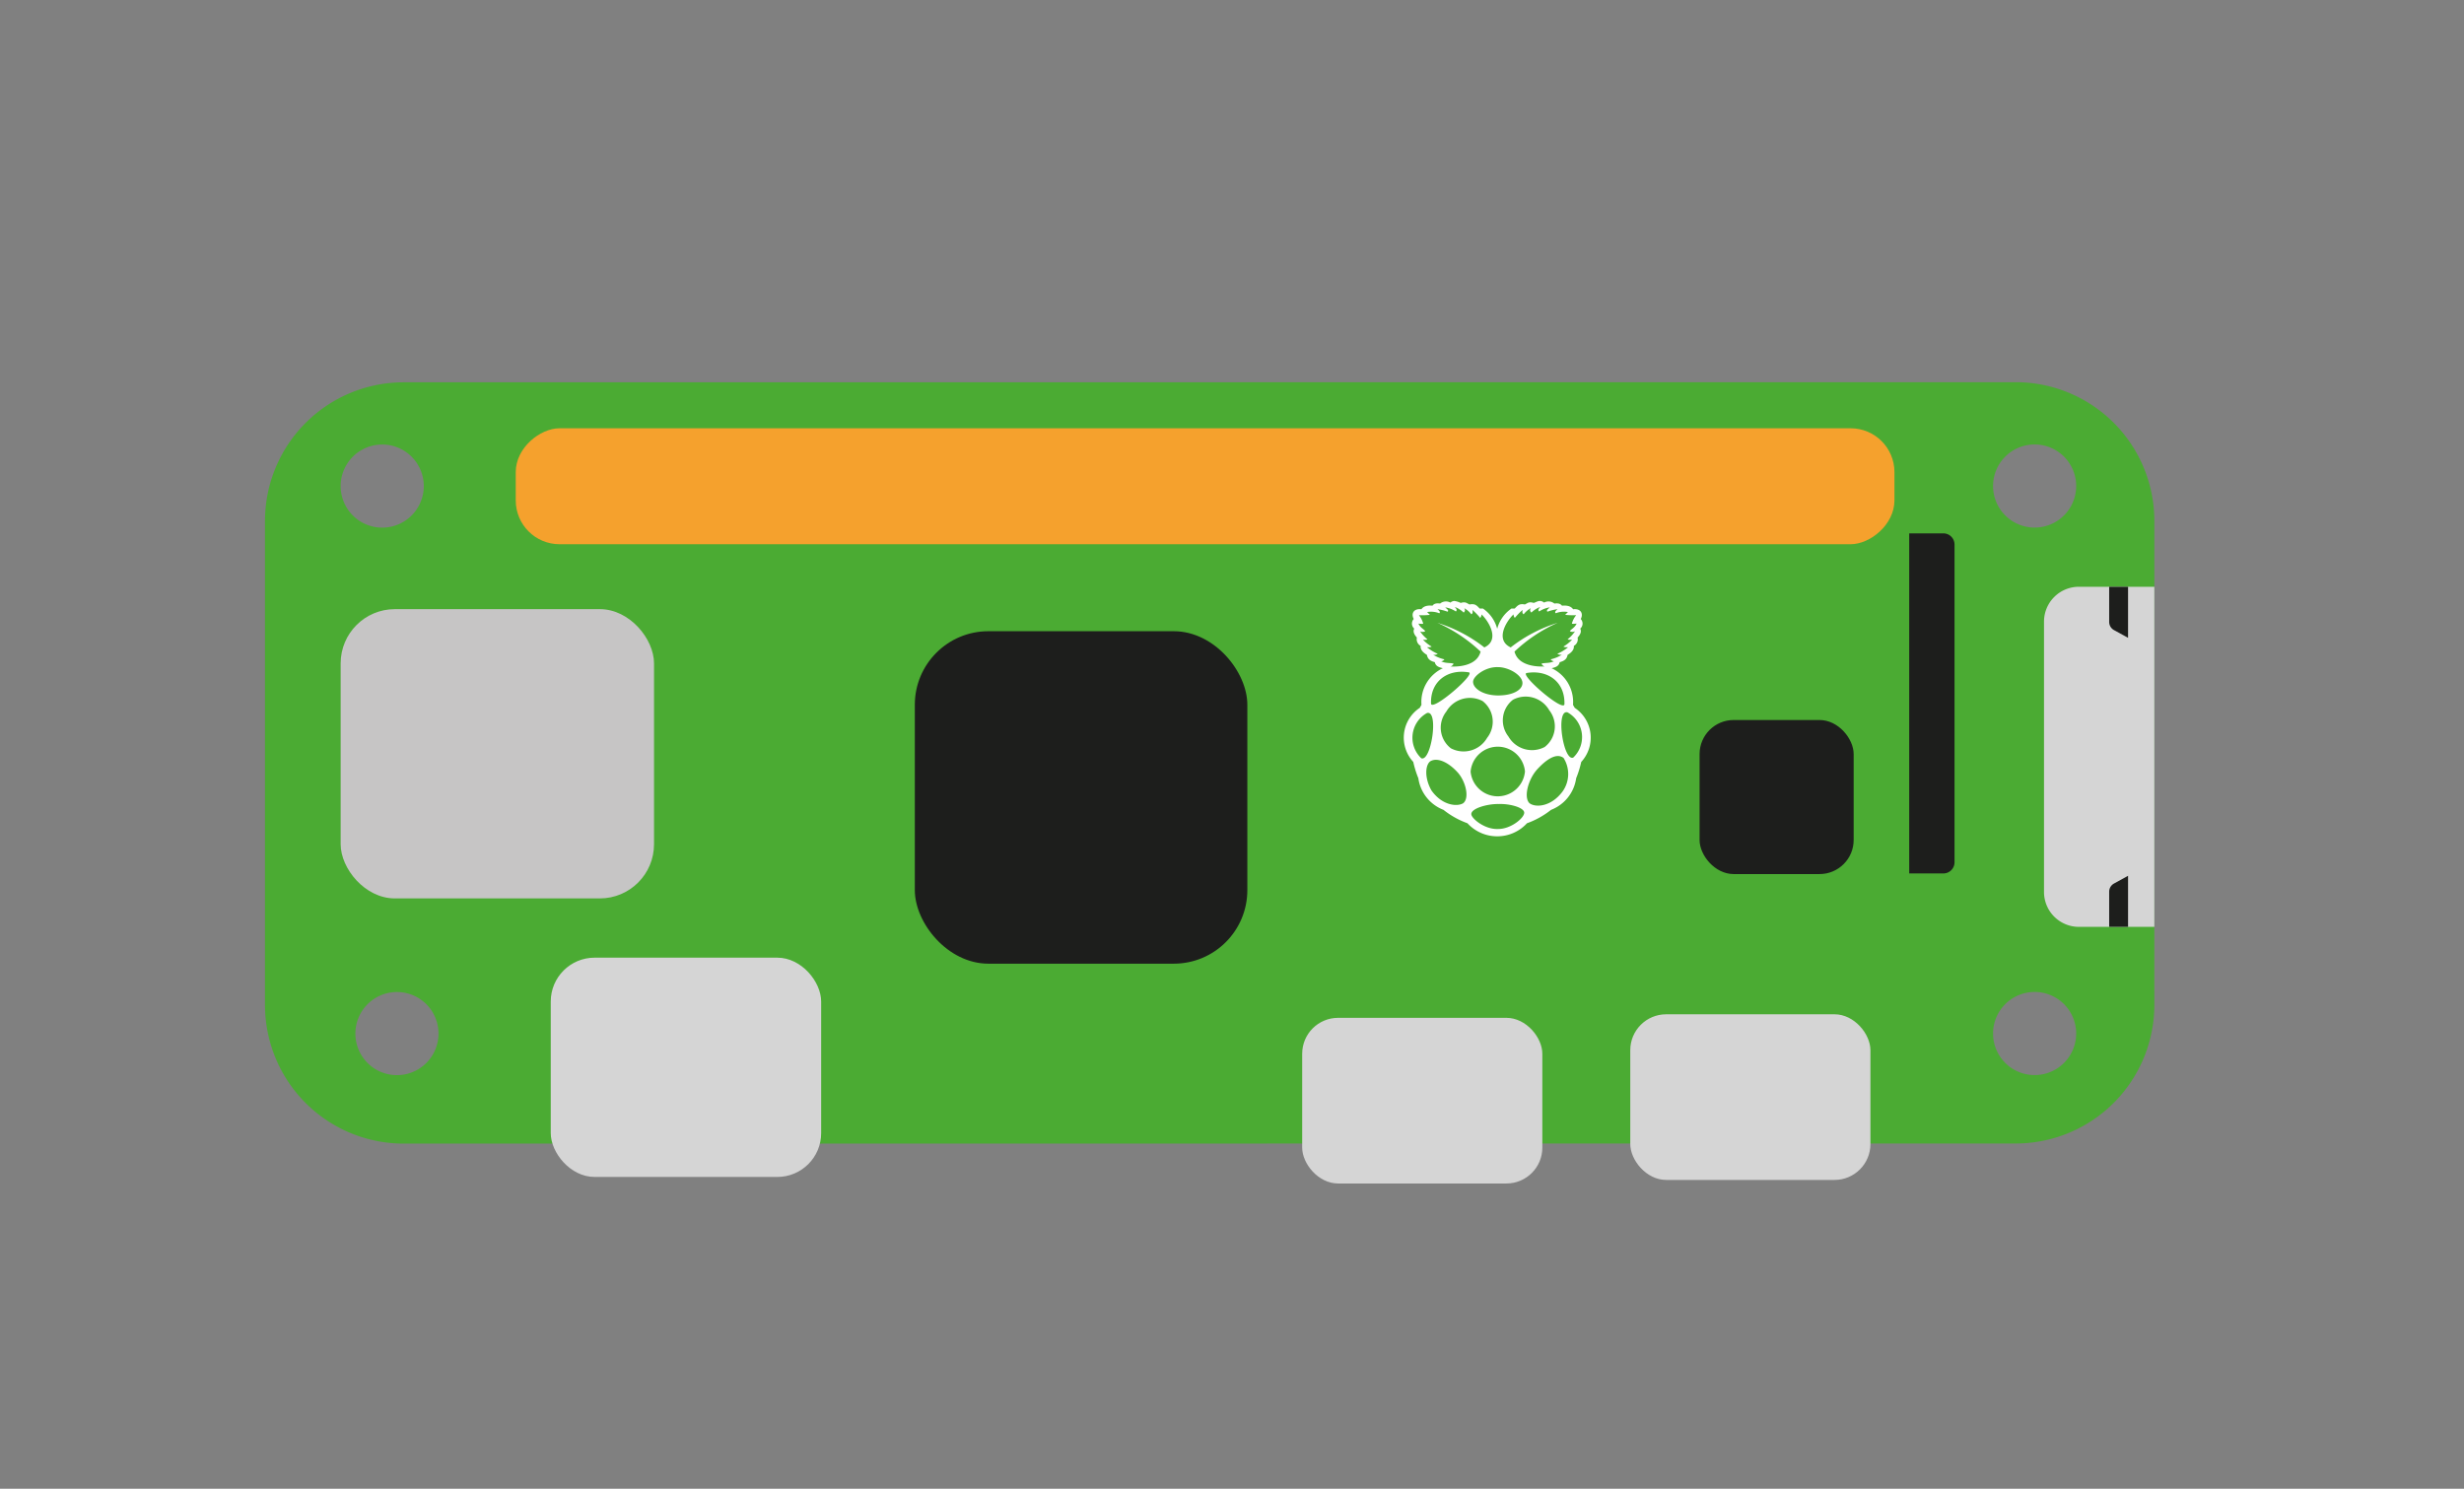 <svg id="Layer_1" data-name="Layer 1" xmlns="http://www.w3.org/2000/svg" viewBox="0 0 322.73 195.02"><rect x="0" y="0" width="322.73" height="195.02" fill="#808080" stroke="none"/><title>Jam_Birthday_Assets</title><path d="M282.172,68.231a18.165,18.165,0,0,0-18.166-18.164l-211.135.016A18.163,18.163,0,0,0,34.708,68.248l0,63.4a18.164,18.164,0,0,0,18.166,18.163l211.135-.015a18.166,18.166,0,0,0,18.164-18.166ZM44.618,63.677a5.444,5.444,0,1,1,5.444,5.443A5.445,5.445,0,0,1,44.618,63.677Zm7.374,77.166a5.444,5.444,0,1,1,5.443-5.444A5.444,5.444,0,0,1,51.992,140.843Zm214.5-.008a5.444,5.444,0,1,1,5.443-5.444A5.444,5.444,0,0,1,266.494,140.835Zm0-71.723a5.444,5.444,0,1,1,5.443-5.444A5.444,5.444,0,0,1,266.494,69.112Z" fill="#4bab33"/><rect x="119.822" y="82.689" width="43.552" height="43.552" rx="9.632" ry="9.632" fill="#1d1e1c"/><rect x="72.137" y="125.453" width="35.418" height="28.726" rx="5.742" ry="5.742" fill="#d5d5d5"/><rect x="44.618" y="79.797" width="41.045" height="37.895" rx="7.1" ry="7.1" fill="#c6c5c5"/><rect x="150.246" y="-26.591" width="15.189" height="180.581" rx="5.74" ry="5.74" transform="translate(94.141 221.539) rotate(-90)" fill="#f5a12d"/><rect x="213.53" y="132.871" width="31.456" height="21.7" rx="4.703" ry="4.703" fill="#d5d5d5"/><rect x="170.557" y="133.336" width="31.456" height="21.7" rx="4.703" ry="4.703" fill="#d5d5d5"/><path d="M272.288,76.866h9.886a0,0,0,0,1,0,0v44.552a0,0,0,0,1,0,0h-9.886a4.568,4.568,0,0,1-4.568-4.568V81.435A4.568,4.568,0,0,1,272.288,76.866Z" fill="#d5d5d5"/><path d="M250.064,69.87h4.47A1.465,1.465,0,0,1,256,71.335v41.621a1.465,1.465,0,0,1-1.465,1.465h-4.47a0,0,0,0,1,0,0V69.87A0,0,0,0,1,250.064,69.87Z" fill="#1d1e1c"/><path d="M278.73,83.555l-1.844-1.014a1.217,1.217,0,0,1-.63-1.065v-4.61h2.474Z" fill="#1d1e1c"/><path d="M278.73,114.73l-1.844,1.014a1.216,1.216,0,0,0-.63,1.065v4.609h2.474Z" fill="#1d1e1c"/><rect x="222.608" y="94.321" width="20.181" height="20.181" rx="4.463" ry="4.463" fill="#1d1e1c"/><path d="M190.481,78.727a2.639,2.639,0,0,1,.837.258c.682-.219.837.082,1.171.2.743-.155.968.182,1.325.537l.414-.008a4.64,4.64,0,0,1,1.872,2.654,4.648,4.648,0,0,1,1.874-2.654l.414.008c.356-.355.581-.692,1.324-.537.334-.122.49-.423,1.171-.2.425-.132.8-.482,1.36-.045a1.2,1.2,0,0,1,1.343.124c.634-.081.84.086,1,.281.14,0,1.042-.141,1.456.467,1.04-.121,1.368.6,1,1.277a.876.876,0,0,1-.064,1.261c.176.344.067.717-.347,1.169a.984.984,0,0,1-.491,1.09c.072.662-.616,1.046-.821,1.183-.079.386-.243.749-1.029.951-.13.574-.6.673-1.059.794a4.874,4.874,0,0,1,2.8,4.8l.222.389a4.688,4.688,0,0,1,.854,7.087,13.047,13.047,0,0,1-.664,2.133,5.216,5.216,0,0,1-3.289,4.144A11.136,11.136,0,0,1,200,107.846a5.265,5.265,0,0,1-3.868,1.71h-.058a5.265,5.265,0,0,1-3.868-1.71,11.15,11.15,0,0,1-3.146-1.759,5.216,5.216,0,0,1-3.289-4.144,13.047,13.047,0,0,1-.664-2.133,4.687,4.687,0,0,1,.854-7.086l.221-.389a4.876,4.876,0,0,1,2.8-4.8c-.457-.121-.929-.22-1.059-.794-.786-.2-.95-.565-1.029-.95-.2-.137-.893-.522-.821-1.184a.983.983,0,0,1-.491-1.09c-.414-.451-.523-.824-.347-1.168a.876.876,0,0,1-.064-1.262c-.373-.674-.044-1.4,1-1.277.414-.608,1.316-.47,1.455-.467.156-.195.363-.362,1-.281a1.2,1.2,0,0,1,1.343-.124.887.887,0,0,1,.522-.213Zm-2.208,2.861a19.405,19.405,0,0,1,6.144,3.223c2.052-.955.637-3.365-.364-4.322a.862.862,0,0,1-.174.46,9.213,9.213,0,0,0-1.012-1.044c0,.2.1.412-.15.569a2.944,2.944,0,0,0-.933-.8c.2.335.034.437-.071.576a3.418,3.418,0,0,0-1.17-.74c.155.19.373.375.142.592a3.429,3.429,0,0,0-1.391-.537c.17.189.521.379.308.568a5.855,5.855,0,0,0-1.328-.327c.234.192.429.381.237.53a2.908,2.908,0,0,0-1.589-.156l.364.366a10.223,10.223,0,0,1-1.439.047,2.922,2.922,0,0,1,.561,1.1c-.059.059-.35.026-.625,0,.282.593.771.742.886,1a.717.717,0,0,1-.672.008,4.454,4.454,0,0,0,.964,1.044c-.085.06-.233.1-.585.054a5.4,5.4,0,0,0,1.131.9c-.079.091-.35.088-.6.094a5.674,5.674,0,0,0,1.407.856.84.84,0,0,1-.6.125,4.74,4.74,0,0,0,1.471.6.542.542,0,0,1-.427.249c.574.318,1.4.172,1.629.335a.693.693,0,0,1-.4.35c.925.054,3.453-.033,3.938-1.947a20.128,20.128,0,0,0-5.646-3.769Zm15.738,0a20.11,20.11,0,0,0-5.644,3.769c.484,1.914,3.013,2,3.937,1.947a.694.694,0,0,1-.4-.35c.232-.163,1.054-.017,1.628-.335a.54.54,0,0,1-.426-.249,4.744,4.744,0,0,0,1.47-.6.841.841,0,0,1-.6-.125,5.656,5.656,0,0,0,1.407-.856c-.251-.006-.522,0-.6-.094a5.393,5.393,0,0,0,1.13-.9c-.351.042-.5.006-.585-.054a4.48,4.48,0,0,0,.965-1.044.717.717,0,0,1-.672-.008c.114-.254.6-.4.885-1-.275.026-.566.059-.624,0a2.9,2.9,0,0,1,.561-1.1A10.128,10.128,0,0,1,205,80.544l.364-.366a2.911,2.911,0,0,0-1.59.155c-.191-.148,0-.337.238-.529a5.85,5.85,0,0,0-1.329.327c-.213-.189.139-.379.309-.568a3.435,3.435,0,0,0-1.392.537c-.23-.218-.013-.4.143-.592a3.4,3.4,0,0,0-1.17.74c-.105-.139-.266-.241-.072-.576a2.944,2.944,0,0,0-.933.8c-.249-.157-.148-.371-.15-.569a9.131,9.131,0,0,0-1.012,1.044.88.88,0,0,1-.174-.46c-1,.957-2.416,3.367-.363,4.322a19.37,19.37,0,0,1,6.143-3.224Zm-4.275,19.449a3.575,3.575,0,0,0-7.118.034v.034a3.576,3.576,0,0,0,7.118-.034Zm-5.55-9.2a3.56,3.56,0,0,0-4.746,1.372,3.411,3.411,0,0,0,.594,4.818h0a3.559,3.559,0,0,0,4.746-1.372,3.411,3.411,0,0,0-.594-4.818Zm3.981-.172a3.411,3.411,0,0,0-.594,4.818,3.561,3.561,0,0,0,4.747,1.372h0a3.412,3.412,0,0,0,.594-4.819,3.561,3.561,0,0,0-4.747-1.371Zm-12.018,7.659c1.295.567,2.35-6.342.758-5.921A3.7,3.7,0,0,0,186.149,99.322Zm19.158-6.007c-1.592-.421-.537,6.488.758,5.921a3.7,3.7,0,0,0-.758-5.921Zm-.4-1.069c.092-2.935-2.194-4.543-4.942-4.086C198.955,88.328,204.819,93.371,204.909,92.246Zm-12.534-4.172c-2.748-.457-5.034,1.151-4.942,4.086C187.523,93.285,193.387,88.241,192.375,88.074Zm3.786-.685c-1.64-.042-3.214,1.2-3.218,1.919-.005.875,1.3,1.77,3.229,1.793,1.973.014,3.232-.717,3.239-1.62.007-1.022-1.795-2.107-3.25-2.092Zm.126,17.935c-1.42-.035-3.6.56-3.573,1.323-.023.521,1.711,2.022,3.479,1.947,1.707.029,3.47-1.47,3.447-2.134,0-.683-1.923-1.2-3.353-1.136ZM191,101.274c-1.169-1.335-2.686-2.132-3.669-1.542-.657.492-.777,2.169.158,3.816,1.388,1.963,3.339,2.159,4.143,1.682.85-.626.386-2.748-.632-3.956Zm10.249-.383c-1.1,1.271-1.715,3.588-.911,4.335.768.58,2.83.5,4.354-1.583a3.941,3.941,0,0,0,.1-4.354c-.939-.715-2.287.2-3.547,1.6Z" fill="#fff"/></svg>